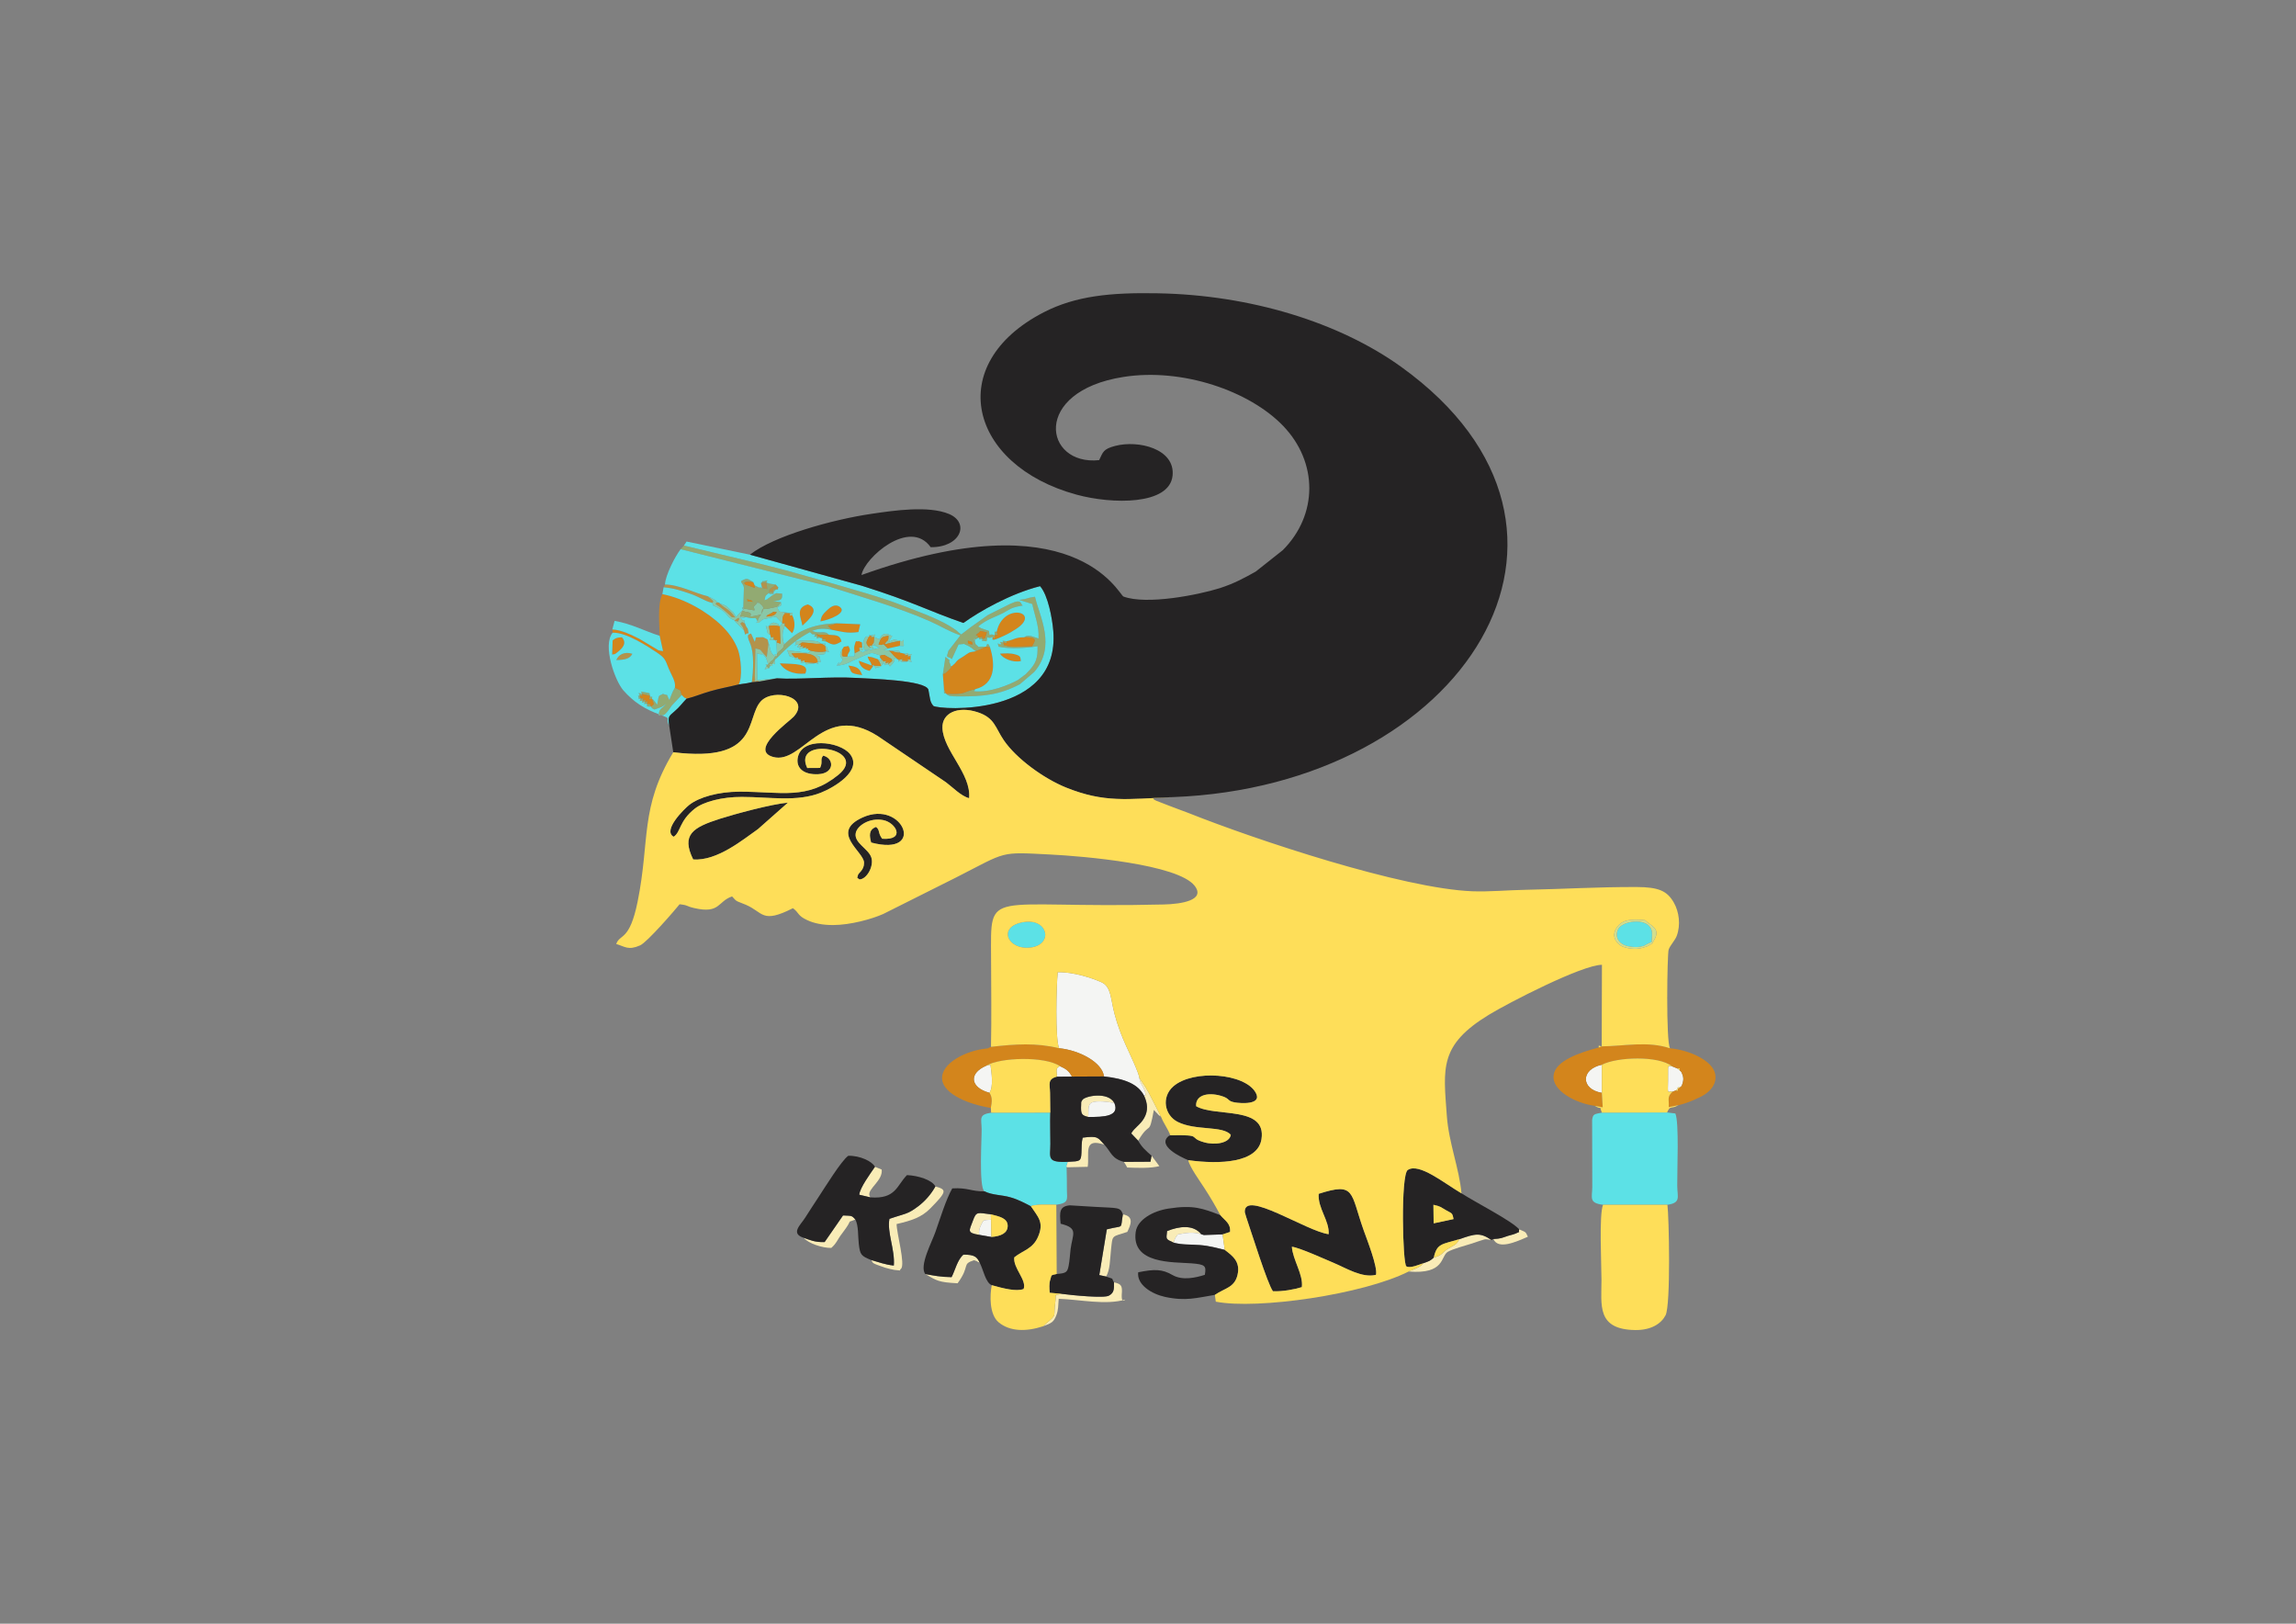 <?xml version="1.0" encoding="UTF-8"?>
<!DOCTYPE svg PUBLIC "-//W3C//DTD SVG 1.1//EN" "http://www.w3.org/Graphics/SVG/1.1/DTD/svg11.dtd">
<!-- Creator: CorelDRAW X7 -->
<svg xmlns="http://www.w3.org/2000/svg" xml:space="preserve" width="297mm" height="210mm" version="1.1" style="shape-rendering:geometricPrecision; text-rendering:geometricPrecision; image-rendering:optimizeQuality; fill-rule:evenodd; clip-rule:evenodd"
viewBox="0 0 29700 21000"
 xmlns:xlink="http://www.w3.org/1999/xlink">
 <rect x="0" y="0" width="29700" height="21000" fill="#808080" stroke="none"/>
 <defs>
  <style type="text/css">
   <![CDATA[
    .fil7 {fill:#252324}
    .fil6 {fill:#5CE1E6}
    .fil1 {fill:#89C8A7}
    .fil3 {fill:#92AA72}
    .fil0 {fill:#B3934B}
    .fil9 {fill:#D2DE8E}
    .fil5 {fill:#D3851C}
    .fil4 {fill:#F4F5F3}
    .fil2 {fill:#F9ECB7}
    .fil8 {fill:#FEDE59}
   ]]>
  </style>
 </defs>
 <g id="Layer_x0020_1">
  <g id="_1412530020336">
   <g>
    <path class="fil0" d="M8584 7596c137,11 223,44 324,76 148,48 197,100 304,125 32,-23 -1,-36 -6,-42 -2,-2 -8,-7 -11,-10 -3,-3 -10,-8 -13,-11l-29 -23c-156,-36 -372,-151 -551,-151l-18 36zm730 212c-14,-24 -13,-9 -36,-19 -47,40 -27,-4 139,148 76,69 27,38 95,50 -85,-117 -120,-106 -198,-179zm186 220c78,14 27,27 59,-12 0,-1 20,-60 -54,9l-5 3zm124 126l15 54c50,-42 52,22 33,-78 0,-2 -24,-22 -35,-67 -63,-25 -17,-28 -62,1l17 25c2,3 6,9 9,13 25,49 -10,-43 23,52zm102 669l-60 13 60 -13 98 -9c-70,-47 -49,75 -60,-74l8 -353c102,29 27,-11 147,112l22 -180c-17,-69 0,-39 -70,-78 -135,7 -76,-14 -108,59l-48 -107c-19,18 -72,-7 -14,123 59,133 42,364 25,507z"/>
    <path class="fil0" d="M7972 8537c123,-3 177,-22 208,-81 -100,-33 -179,9 -208,81z"/>
    <path class="fil0" d="M9858 7604c133,17 -93,-7 68,14 -3,-27 -6,-53 -13,-86l-70 10 15 62zm90 64l6 12c0,-37 -10,-24 52,-23 -8,-40 -23,-32 30,-32 59,-5 8,3 34,-25l-35 -39c-6,5 -15,5 -19,14 -3,9 -13,11 -17,14 -42,34 -45,15 -51,79z"/>
   </g>
   <g>
    <path class="fil1" d="M9314 7808c78,73 113,62 198,179 -68,-12 -19,19 -95,-50 -166,-152 -186,-108 -139,-148 -41,-44 -1,-10 -55,-44 -4,-3 -12,-7 -16,-9 -4,-3 -14,-7 -17,-9l-37 -16 29 23c3,3 10,8 13,11 3,3 9,8 11,10 5,6 38,19 6,42 34,71 -13,9 100,78 126,76 70,100 193,150 74,-69 54,-10 54,-9 -32,39 19,26 -59,12l124 126c-33,-95 2,-3 -23,-52 -3,-4 -7,-10 -9,-13l-17 -25c45,-29 -1,-26 62,-1 -29,-39 28,-33 -29,-38 -75,-97 -22,-10 37,-45 -70,-29 -83,35 -53,-51 18,-50 24,-20 52,-17 168,21 -66,100 200,36 -34,52 -41,49 -43,93 -23,19 -39,14 15,14l44 -38c5,-3 12,-6 17,-9l160 -33 82 85 -32 41c-48,-60 12,-16 -78,-50 -56,22 -38,11 -63,45 -52,29 -48,-58 -23,63 12,56 13,30 40,50l9 35c-24,44 -34,32 36,32 -3,-46 18,-42 -36,-32l-9 -35 -17 -113c78,-11 64,-9 141,5l9 224 -52 -18c14,-37 28,-30 -21,-30l21 30 6 151c-41,5 -29,-3 -20,30 -80,-39 -66,-136 -89,-169l-22 180c-120,-123 -45,-83 -147,-112l-8 353c11,149 -10,27 60,74l226 -41 -254 24 -4 -346c131,36 33,-30 117,56l28 86c-42,3 -36,-6 -23,22l-23 41 59 -14 13 -30c41,-1 31,6 24,-23 63,-3 28,21 39,-61l-39 61c-47,-4 -35,-10 -24,23l-13 30 -36 -27 23 -22c64,-82 37,-14 93,-105 43,2 28,6 20,-30 25,-43 40,-37 59,-57 31,-32 25,-30 35,-68 -29,-87 -29,-152 8,-237 -1,-68 4,-22 -33,-36 4,-44 -3,-77 23,-113 42,-14 -61,-18 82,-15 -13,35 -25,28 25,28 1,-41 20,-41 -25,-28 -5,-3 -13,-5 -17,-6l-126 -17c-67,-106 48,-27 22,-120 -61,78 -33,51 -152,80 -133,31 -66,-42 -107,79 43,-85 49,-90 -28,-155 -85,31 47,-59 -42,27 -44,42 -11,35 -15,74l-134 -23 -81 83c-2,3 -9,17 -10,14 -2,-4 -7,10 -12,14l-24 -43c-3,-4 -6,-10 -9,-14l-96 -87c-50,-27 -28,-15 -79,-30zm598 167c18,-24 -1,-12 52,-38 76,-39 4,-22 84,-21 -23,46 -60,53 -136,59z"/>
    <path class="fil1" d="M11349 8523c4,5 10,6 12,15 2,10 9,12 11,16 11,20 19,40 27,60l-95 -6c52,65 0,27 57,22 5,-1 16,-3 21,-4 5,-1 13,-7 17,-12 4,-5 12,-17 13,-14 1,4 9,-10 11,-12 4,-11 7,-27 7,-33 -19,38 -33,35 22,22 -16,39 -19,27 37,14l23 28c44,-44 65,-65 60,-108l54 25c-8,33 -11,20 42,9 -12,34 -12,15 30,15 51,1 25,2 48,-10 61,14 53,23 33,-19l1 -46c21,-39 24,-27 -35,-17 9,-32 13,-21 -38,-12l-65 -15c6,-36 -53,-22 -102,-24 7,3 17,3 20,9 4,7 16,7 21,8 42,9 28,7 61,7l65 15c-5,32 -11,22 38,12 -7,33 -14,24 35,17l-1 46c-49,-5 -41,-14 -33,19l-78 -5c13,-37 14,-23 -42,-9l-26 -22c-32,-28 -12,-8 -37,-33 -27,-28 -38,-45 -66,-67l-67 -8 57 -19c-104,-104 -37,-23 -123,-53 37,-86 26,-95 129,-112 1,87 -14,43 -51,112 78,-17 90,-27 202,-45l-7 65c71,0 53,12 52,-39 -1,-98 18,-3 -45,-26 -6,-4 -18,-12 -21,-7 -4,5 -17,-4 -22,-4 -50,-1 10,-27 -108,25 1,-1 47,-73 49,-77 -41,-12 -104,-78 -169,42l-65 -30c19,-45 25,-34 -38,-19 -45,-21 -18,-8 -29,13 -18,7 -44,-29 -72,64 -11,37 4,73 12,108 194,8 21,6 79,-23 57,21 32,17 23,-31 -56,0 -43,-8 -23,31 -70,-55 -60,-72 -19,-149l29 -13c-3,31 -11,22 38,19l-6 73 -27 37c64,0 47,9 27,-37 47,63 6,36 76,70l-190 38c-3,2 -10,7 -12,9 -3,1 -6,6 -10,9l-46 -21c47,-17 45,22 34,-43 -51,15 -46,-24 -34,43l-65 32c8,49 -33,40 23,42l-117 2c-96,2 -63,-8 -68,-91 -73,120 48,97 -12,162 -134,146 30,-94 -46,45 86,-7 131,-29 191,-61l185 -81c68,-25 63,-26 132,-3l43 15c74,-15 45,-9 101,19 83,42 34,23 56,50l-54 44c14,-35 17,-24 -37,-14 13,-34 26,-30 -22,-22l-49 -54 21 34 -2 12 -51 -24z"/>
    <path class="fil1" d="M10327 8344c-19,38 -29,32 26,20 -18,40 -25,31 31,17l40 10 30 15c0,-29 10,-24 -30,-15 17,-37 16,-22 -40,-10 13,-37 21,-29 -31,-17 16,-39 28,-34 -26,-20 68,-43 9,-37 144,-27 86,6 46,14 155,8l47 28 12 71c-63,13 -122,9 -202,-8l-30 29 -270 -36 30 78 74 21c-6,33 -13,23 37,14l39 29c-10,34 -14,21 44,16 0,-36 10,-27 -44,-16 -13,-31 43,-19 -39,-29 2,-31 10,-22 -37,-14l-41 -46c-2,-6 -5,-8 -8,-11 180,-9 325,-5 340,111l-29 13 -126 -10c0,35 -30,29 102,18 7,0 16,-5 24,-8 48,13 43,22 29,-13 22,-20 52,47 28,-49 -16,-58 5,1 -41,-43 147,-10 86,-5 120,-46 72,14 28,10 17,-31 -11,-37 -7,-26 -29,-40 -14,-31 52,-28 -47,-28 -49,-27 -29,-29 -117,-39 -78,-8 -137,-4 -213,9 -24,121 -10,11 31,49z"/>
   </g>
   <g>
    <path class="fil2" d="M11273 16298c23,38 -11,34 172,96 18,6 108,29 123,30 132,12 47,13 86,-13 60,-58 -54,-452 -56,-580 194,-44 323,-88 433,-199 217,-220 221,-246 69,-287 -55,98 -129,185 -222,256 -145,110 -173,93 -373,163 -33,174 74,400 57,604 -116,-12 -191,-44 -289,-70z"/>
    <path class="fil2" d="M14308 16510c52,-85 50,-222 63,-340 22,-208 5,-168 211,-237 42,-87 95,-201 -57,-227 -37,208 24,133 -208,194l-97 591 88 19z"/>
    <path class="fil2" d="M13736 16734c-112,24 -69,-14 -85,106 -29,205 33,150 -130,287 -4,3 -10,10 -13,13 -4,2 -10,8 -14,13 110,-42 135,-53 170,-141 29,-75 24,-134 31,-214 276,9 608,85 861,10 -59,56 -45,-67 -43,-104 2,-80 -17,-100 -103,-119 -1,76 8,132 -64,171 -55,38 -487,-5 -610,-22z"/>
    <path class="fil2" d="M18878 16027c-38,78 -82,82 -151,126 -80,51 -59,77 -180,112 -55,47 -49,41 -136,73 -35,56 -171,98 -171,98 -3,-4 -13,5 -19,9 471,39 413,-197 506,-254 62,-37 232,-83 299,-104 216,-69 158,-65 266,-50 -145,-98 -206,-83 -414,-10z"/>
    <path class="fil2" d="M14800 14173c44,97 55,191 0,287 -51,90 -129,127 -167,199l90 94c160,-271 136,-40 203,-398 3,2 6,6 7,8l52 55c4,3 14,16 17,13 2,-4 11,9 17,13l-158 -309c-31,-55 -11,-13 -41,-71l-82 -122c10,67 19,58 51,124 15,32 21,41 24,57 13,84 11,18 -13,50z"/>
    <path class="fil2" d="M10396 16009c61,73 242,133 357,131 71,-62 79,-109 138,-185 168,-218 36,-123 173,-183 -49,-56 -49,-46 -159,-52l-238 344c-120,6 -195,-28 -271,-55z"/>
    <path class="fil2" d="M11969 16478c149,85 170,107 418,119 169,-230 48,-245 212,-298 6,3 17,4 20,6 4,1 16,6 20,8 4,1 15,15 19,11 3,-5 12,9 18,14 -37,-84 -70,-112 -214,-111 -79,67 -108,207 -153,291 -142,-2 -228,-20 -340,-40z"/>
    <path class="fil2" d="M13821 15026c-46,47 13,-55 -21,35 -19,48 -2,0 -3,36l273 -6c26,-168 -65,-382 216,-286 -86,-88 -73,-119 -281,-91 -16,58 -13,128 -16,196 -5,111 -20,109 -168,116z"/>
    <path class="fil2" d="M11260 15486c-4,-5 -13,-20 -14,-25 -22,-89 178,-193 159,-335l-87 -35c-54,79 -197,273 -203,361l145 34z"/>
    <path class="fil2" d="M14077 14446c9,-68 -15,-160 49,-188 65,-27 219,-7 289,8 -82,-153 -383,-91 -414,-40 -21,32 -14,27 -16,63 -6,121 6,136 92,157z"/>
    <path class="fil2" d="M12668 15971c-8,-44 -1,-79 22,-127 33,-69 26,-63 130,-69l-4 -70c-169,-19 -186,-44 -231,83 -46,128 -85,157 83,183z"/>
    <path class="fil2" d="M19318 16025c62,142 292,37 446,-30 -34,-67 -16,-53 -112,-95 -18,60 34,13 -50,55 -21,10 -67,20 -96,29 -86,28 -84,35 -188,41z"/>
    <path class="fil2" d="M15184 16073c12,-61 23,-67 51,-107 100,-19 192,-38 304,-3l34 10 -34 -10c-104,-129 -286,-104 -442,-41 -11,109 -24,100 87,151z"/>
    <path class="fil2" d="M14537 15027c20,29 24,35 44,73 138,6 310,11 416,-18l-101 -135 -14 78 -345 2z"/>
   </g>
   <g>
    <path class="fil3" d="M12520 8286c57,15 57,8 60,50 -56,-6 -64,-11 -60,-50zm-3716 -1183l1899 476c420,136 921,277 1314,451 164,72 224,121 406,188l-155 200c-34,109 -15,58 45,106l86 -188c114,-8 37,-17 116,13 6,2 47,27 49,29l58 45 134 -59 51 9c-17,-46 -37,-65 -51,-9 -153,-7 -60,28 -135,-31 -3,-2 -12,-39 -12,-39 26,-79 -71,25 45,-44 -28,-38 35,-31 -32,-32 28,-35 33,-22 60,-58l84 18 -25 79 -37 5c8,-36 15,-26 -38,-18 0,32 -10,23 38,18 20,33 -52,20 57,32 26,-105 -13,-17 80,-55 15,3 23,61 26,-22 34,-21 46,32 26,-48 -38,9 -25,-21 -26,48 -85,-39 -60,47 -74,-57l-102 -35c-5,-3 -14,-8 -18,-11 -5,-2 -14,-6 -19,-11 109,-94 219,-121 326,-177 90,-47 92,-69 250,-94 -41,-29 2,-113 -242,18 -73,38 -151,74 -211,106l-219 155c-4,3 -9,7 -13,10l-111 85c-46,-33 -35,-31 -69,-57 -22,-16 -59,-40 -86,-56 -173,-102 -420,-190 -616,-266 -288,-111 -590,-191 -895,-281l-447 -126c-168,-50 -325,-86 -483,-127l-991 -237 -43 47zm4445 1139c179,-2 145,42 101,117 -159,-4 -272,29 -397,-28 49,15 33,16 24,-22 54,9 44,19 44,-16 -59,-3 -58,-17 -44,16 -54,-9 -44,-15 -24,22 -41,17 -57,-51 -36,33 146,32 366,18 504,-6 3,151 -12,223 -144,352 -4,4 -8,9 -12,12l-95 71c-112,63 -370,172 -581,146 42,12 2,6 25,-25 -182,39 -98,69 -374,59l-30 -66c-2,89 8,52 30,66 27,33 60,33 164,34 314,1 524,-18 789,-158l184 -157c292,-335 67,-724 11,-974 -127,19 -80,27 -204,41l169 53c30,147 90,282 81,446l-100 -33c-67,-4 -66,6 -85,17zm-1053 480c59,-33 -6,18 64,-43 5,-5 20,-19 24,-24 33,-36 2,5 28,-39l40 -36 -40 36c-48,-21 1,11 -24,-35 -39,-71 53,5 -58,-85l-34 226z"/>
    <path class="fil3" d="M9768 7787l-107 -13c37,-4 -45,-38 43,-13 59,17 -5,20 64,26zm-143 84l134 23c4,-39 -29,-32 15,-74 89,-86 -43,4 42,-27 77,65 71,70 28,155 41,-121 -26,-48 107,-79 119,-29 91,-2 152,-80l-102 -16c107,-4 121,-20 116,-94 -105,-7 -51,-19 -126,21 -3,1 -40,30 -44,33 -54,34 38,-3 -57,30 14,-70 10,-55 58,-95 6,-64 9,-45 51,-79 4,-3 14,-5 17,-14 4,-9 13,-9 19,-14l-61 -9c-6,-1 -18,-4 -25,-5 -5,-2 -15,-6 -19,-7 -5,-1 -12,-5 -17,-8 19,-38 23,-27 -23,-17 -67,16 14,-31 -47,27l70 -10c7,33 10,59 13,86 -161,-21 65,3 -68,-14 -10,-1 -23,-10 -28,-5 -5,5 -20,-4 -26,-7 -6,-2 -35,-16 -42,-21l-1 34c-7,-3 -16,-7 -20,-9l-60 -21c-58,-23 -6,16 -57,-33 35,-19 -9,-11 51,-19 2,0 69,7 70,7 -70,-39 -74,-65 -158,-14 -1,32 26,27 36,85l-8 245c11,97 -39,-31 10,25zm411 -246c-53,0 -38,-8 -30,32 -62,-1 -52,-14 -52,23 63,-1 55,12 52,-23l30 -32zm-391 355c147,43 116,-26 156,61 2,-44 9,-41 43,-93 -266,64 -32,-15 -200,-36 -28,-3 -34,-33 -52,17 -30,86 -17,22 53,51z"/>
    <path class="fil3" d="M8818 8988c-29,-94 9,18 -17,-58l-71 -36c-15,27 -31,55 -42,85l-29 75c-54,-97 7,-46 -83,-80 -60,37 -48,-9 -75,141l-33 -44c-29,-35 -13,-18 -36,-35 6,-31 17,-24 -26,-24 -7,39 -23,37 26,24l27 72 -37 31 -10 -31 -45 -8c15,-37 28,-33 -24,-22 13,-34 20,-27 -30,-18 13,-37 26,-32 -25,-24l-12 -43c49,9 41,15 26,-19l109 26c-29,-38 31,-26 -59,-45 -106,-22 -37,4 -50,19 -56,-14 -46,-20 -26,19 -44,19 -19,-9 -14,29 5,45 -16,10 26,14 -14,38 -28,33 25,24 -13,35 -21,27 30,18 -11,34 -23,29 24,22l5 37 50 2c21,21 -18,7 44,37 49,-20 111,-28 150,-77 -41,73 -88,46 -95,148 54,-6 56,49 169,-122l128 -137z"/>
    <path class="fil3" d="M10144 8333c-10,38 -4,36 -35,68 -19,20 -34,14 -59,57 8,36 23,32 -20,30 -56,91 -29,23 -93,105l-23 22 36 27 13 -30c-11,-33 -23,-27 24,-23l39 -61c48,-20 151,-190 451,-352 57,54 22,15 70,33 -18,34 -28,28 23,22 -12,36 -19,28 32,16l34 15c2,39 -36,21 51,36 -37,-43 50,-17 -51,-36 10,-35 16,-26 -34,-15 6,-30 14,-22 -32,-16 10,-37 25,-35 -23,-22l175 1c-55,-63 -108,-6 -217,-50 87,-35 155,-34 253,-15l-51 -55c79,-9 21,0 73,-13l40 -16c-166,8 -287,29 -417,87 -112,50 -169,103 -259,185z"/>
   </g>
   <g>
    <path class="fil4" d="M13700 13557c263,26 558,182 581,365 273,30 442,100 519,251 24,-32 26,34 13,-50 -3,-16 -9,-25 -24,-57 -32,-66 -41,-57 -51,-124 -2,-59 -131,-327 -164,-400 -63,-138 -117,-277 -157,-430 -51,-193 -42,-349 -166,-407 -115,-53 -367,-137 -569,-131 -17,172 -35,864 18,983z"/>
    <path class="fil4" d="M15184 16073c123,30 199,19 336,30 131,10 216,38 323,62l-28 -200 -242 8 -34 -10c-112,-35 -204,-16 -304,3 -28,40 -39,46 -51,107z"/>
    <path class="fil4" d="M12756 13784c-234,102 -200,285 43,349 55,-77 27,-261 13,-363l-56 14z"/>
    <path class="fil4" d="M14077 14446c204,2 409,-7 338,-180 -70,-15 -224,-35 -289,-8 -64,28 -40,120 -49,188z"/>
    <path class="fil4" d="M20721 14134l0 -363c-274,56 -277,317 0,363z"/>
    <path class="fil4" d="M21637 14119l38 -15 28 -20c-2,-26 -11,-20 28,-20l22 -19c28,-72 31,-110 -5,-182l-22 -21 -26 -22 -35 -14 -36 -15c-70,-8 -47,-27 -52,190 -5,192 -7,126 60,138z"/>
    <path class="fil4" d="M12668 15971l155 27 -3 -223c-104,6 -97,0 -130,69 -23,48 -30,83 -22,127z"/>
    <path class="fil4" d="M13671 13925l195 -1c-37,-71 -76,-100 -155,-135 -66,27 -36,64 -40,136z"/>
   </g>
   <g>
    <path class="fil5" d="M8533 8223l44 198c-79,-12 -51,-7 -101,-36l-208 -124c-85,-42 -228,-116 -347,-120l4 42c178,-7 461,183 564,251 113,75 114,93 162,215 33,82 93,161 79,245l71 36c26,76 -12,-36 17,58 4,5 21,22 28,28 3,2 14,14 16,11 2,-4 12,7 18,10 109,-27 188,-63 310,-98 127,-37 239,-55 366,-87 51,-85 29,-343 -9,-447 -47,-127 -125,-228 -212,-313 -177,-173 -475,-351 -767,-408 -64,125 -38,389 -35,539z"/>
    <path class="fil5" d="M20719 13533l-38 15c-248,65 -559,170 -584,357 -28,201 290,366 532,397l103 19 -11 -187c-277,-46 -274,-307 0,-363 195,-102 733,-121 908,20l36 15 35 14c39,-3 28,-8 26,22l22 21c36,72 33,110 5,182l-22 19 -28 20c2,29 12,23 -28,20l-38 15c-79,67 -43,103 -51,200l128 -26c110,-23 276,-97 338,-138 83,-55 159,-143 134,-268 -34,-167 -324,-305 -583,-329 -291,-97 -592,-28 -884,-25z"/>
    <path class="fil5" d="M12819 13539l-45 21c-270,21 -608,191 -587,400 19,193 349,325 630,369 16,-82 21,-137 -18,-196 -243,-64 -277,-247 -43,-349 178,-109 759,-127 955,5 79,35 118,64 155,135l415 -2c-23,-183 -318,-339 -581,-365 -297,-72 -563,-54 -881,-18z"/>
    <path class="fil5" d="M12622 8423c-102,15 -78,13 -160,67 -59,38 -68,35 -110,90l-40 36c-26,44 5,3 -28,39 -4,5 -19,19 -24,24 -70,61 -5,10 -64,43l14 185 30 66c276,10 192,-20 374,-59 262,-64 262,-315 193,-541l-51 -9 -134 59z"/>
    <path class="fil5" d="M12893 8169c20,80 8,27 -26,48 -3,83 -11,25 -26,22 3,23 -47,75 148,-17 58,-27 106,-55 153,-86 340,-220 -164,-354 -249,33z"/>
    <path class="fil5" d="M10758 8145c117,22 201,52 346,30l24 -101 -308 -13 -40 16c-52,13 6,4 -73,13l51 55z"/>
    <path class="fil5" d="M13021 8293c0,35 10,25 -44,16 9,38 25,37 -24,22 125,57 238,24 397,28 44,-75 78,-119 -101,-117 -125,1 -128,32 -228,51z"/>
    <path class="fil5" d="M10380 8092c66,-64 245,-208 70,-275 -162,44 -91,164 -70,275z"/>
    <path class="fil5" d="M10612 8037c119,-19 352,-113 253,-187 -67,-50 -132,10 -165,41 -58,54 -76,78 -88,146z"/>
    <path class="fil5" d="M10088 8579c44,80 160,149 329,133 63,-134 -132,-123 -329,-133z"/>
    <path class="fil5" d="M10353 8364c52,-12 44,-20 31,17 56,-12 57,-27 40,10 40,-9 30,-14 30,15l29 10c80,17 139,21 202,8l-12 -71 -47 -28c-109,6 -69,-2 -155,-8 -135,-10 -76,-16 -144,27 54,-14 42,-19 26,20z"/>
    <path class="fil5" d="M10119 8060c37,14 32,-32 33,36 30,31 69,69 94,94 43,-57 39,-162 3,-230 -50,0 -38,7 -25,-28 -143,-3 -40,1 -82,15 -26,36 -19,69 -23,113z"/>
    <path class="fil5" d="M10287 8508c47,-8 39,-17 37,14 82,10 26,-2 39,29 54,-11 44,-20 44,16l16 -2 126 10 29 -13c-15,-116 -160,-120 -340,-111 3,3 6,5 8,11l41 46z"/>
    <path class="fil5" d="M7925 8282l-7 184c49,-10 25,2 63,-26 79,-59 130,-124 64,-198 -70,3 -84,13 -120,40z"/>
    <path class="fil5" d="M9946 8096l17 113 9 35c54,-10 33,-14 36,32l15 1c49,0 35,-7 21,30l52 18 -9 -224c-77,-14 -63,-16 -141,-5z"/>
    <path class="fil5" d="M11304 8608l95 6c-8,-20 -16,-40 -27,-60 -2,-4 -9,-6 -11,-16 -2,-9 -8,-10 -12,-15 -60,-17 -44,-23 -125,-31 19,74 30,39 52,115l-167 -61c16,72 54,109 140,131l36 -47c48,-68 -34,6 19,-22z"/>
    <path class="fil5" d="M10570 8231c46,-6 38,-14 32,16 50,-11 44,-20 34,15 101,19 14,-7 51,36 94,52 109,50 198,-1 -17,-76 -52,-83 -163,-87l-175 -1c48,-13 33,-15 23,22z"/>
    <path class="fil5" d="M11487 8387l150 -33 7 -65c-112,18 -124,28 -202,45 37,-69 52,-25 51,-112 -103,17 -92,26 -129,112 86,30 19,-51 123,53z"/>
    <path class="fil5" d="M13206 8550c-8,-55 -3,-66 -72,-86 -63,-19 -131,-15 -199,-10 39,62 160,119 271,96z"/>
    <path class="fil5" d="M11626 8536c56,-14 55,-28 42,9l78 5c-8,-33 -16,-24 33,-19l1 -46c-49,7 -42,16 -35,-17 -49,10 -43,20 -38,-12l-65 -15c-33,0 -19,2 -61,-7 -5,-1 -17,-1 -21,-8 -3,-6 -13,-6 -20,-9l-43 -3c28,22 39,39 66,67 25,25 5,5 37,33l26 22z"/>
    <path class="fil5" d="M8276 8993l12 43c51,-8 38,-13 25,24 50,-9 43,-16 30,18 52,-11 39,-15 24,22l45 8 10 31 37 -31 -27 -72c-49,13 -33,15 -26,-24l5 -12 -109 -26c15,34 23,28 -26,19z"/>
    <path class="fil5" d="M10975 8608c49,92 5,99 178,124 -31,-84 -58,-110 -178,-124z"/>
    <path class="fil5" d="M11055 8448l65 -32c-12,-67 -17,-28 34,-43 -2,-101 -9,-54 -43,-82 -39,18 -34,-35 -59,64 -6,24 1,68 3,93z"/>
    <path class="fil5" d="M10893 8401c5,83 -28,93 68,91 14,-80 58,-56 14,-137 -77,17 -47,-6 -82,46z"/>
    <path class="fil5" d="M11381 8501l49 54c48,-8 35,-12 22,22 54,-10 51,-21 37,14l54 -44c-22,-27 27,-8 -56,-50 -56,-28 -27,-34 -101,-19l-5 23z"/>
    <path class="fil5" d="M11260 8381c-20,-39 -33,-31 23,-31l-8 -2 27 -37 6 -73c-49,3 -41,12 -38,-19l-29 13c-41,77 -51,94 19,149z"/>
    <path class="fil5" d="M12654 8250l12 -6c53,-8 46,-18 38,18l37 -5 25 -79 -84 -18c-27,36 -32,23 -60,58 67,1 4,-6 32,32z"/>
    <path class="fil5" d="M9762 7571l-17 -41c-1,0 -68,-7 -70,-7 -60,8 -16,0 -51,19 51,49 -1,10 57,33l60 21c4,2 13,6 20,9l1 -34z"/>
    <path class="fil5" d="M9912 7975c76,-6 113,-13 136,-59 -80,-1 -8,-18 -84,21 -53,26 -34,14 -52,38z"/>
    <path class="fil5" d="M12580 8336c-3,-42 -3,-35 -60,-50 -4,39 4,44 60,50z"/>
    <path class="fil5" d="M9661 7774l107 13c-69,-6 -5,-9 -64,-26 -88,-25 -6,9 -43,13z"/>
   </g>
   <g>
    <path class="fil6" d="M10975 8608c120,14 147,40 178,124 -173,-25 -129,-32 -178,-124zm374 -85l51 24 2 -12 -21 -34 5 -23 -43 -15c-69,-23 -64,-22 -132,3l-185 81c-60,32 -105,54 -191,61 76,-139 -88,101 46,-45 60,-65 -61,-42 12,-162 35,-52 5,-29 82,-46 44,81 0,57 -14,137l117 -2c-56,-2 -15,7 -23,-42 -2,-25 -9,-69 -3,-93 25,-99 20,-46 59,-64 34,28 41,-19 43,82 11,65 13,26 -34,43l46 21c4,-3 7,-8 10,-9 2,-2 9,-7 12,-9l190 -38c-70,-34 -29,-7 -76,-70 20,46 37,37 -27,37l8 2c9,48 34,52 -23,31 -58,29 115,31 -79,23 -8,-35 -23,-71 -12,-108 28,-93 54,-57 72,-64 11,-21 -16,-34 29,-13 63,-15 57,-26 38,19l65 30c65,-120 128,-54 169,-42 -2,4 -48,76 -49,77 118,-52 58,-26 108,-25 5,0 18,9 22,4 3,-5 15,3 21,7 63,23 44,-72 45,26 1,51 19,39 -52,39l-150 33 -57 19 67 8 43 3c49,2 108,-12 102,24l65 15c51,-9 47,-20 38,12 59,-10 56,-22 35,17l-1 46c20,42 28,33 -33,19 -23,12 3,11 -48,10 -42,0 -42,19 -30,-15 -53,11 -50,24 -42,-9l-54 -25c5,43 -16,64 -60,108l-23 -28c-56,13 -53,25 -37,-14 -55,13 -41,16 -22,-22 0,6 -3,22 -7,33 -2,2 -10,16 -11,12 -1,-3 -9,9 -13,14 -4,5 -12,11 -17,12 -5,1 -16,3 -21,4 -57,5 -5,43 -57,-22 -53,28 29,-46 -19,22l-36 47c-86,-22 -124,-59 -140,-131l167 61c-22,-76 -33,-41 -52,-115 81,8 65,14 125,31zm-1261 56c197,10 392,-1 329,133 -169,16 -285,-53 -329,-133zm3118 -29c-111,23 -232,-34 -271,-96 68,-5 136,-9 199,10 69,20 64,31 72,86zm-2580 -225c99,0 33,-3 47,28 22,14 18,3 29,40 11,41 55,45 -17,31 -34,41 27,36 -120,46 46,44 25,-15 41,43 24,96 -6,29 -28,49 14,35 19,26 -29,13 -8,3 -17,8 -24,8 -132,11 -102,17 -102,-18l-16 2c-58,5 -54,18 -44,-16l-39 -29c-50,9 -43,19 -37,-14l-74 -21 -30 -78 270 36 30 -29 -29 -10 -30 -15 -40 -10c-56,14 -49,23 -31,-17 -55,12 -45,18 -26,-20 -41,-38 -55,72 -31,-49 76,-13 135,-17 213,-9 88,10 68,12 117,39zm-600 203c-11,82 24,58 -39,61 7,29 17,22 -24,23l-13 30 -59 14 23 -41c-13,-28 -19,-19 23,-22l-28 -86c-84,-86 14,-20 -117,-56l4 346 254 -24c286,19 677,-26 1031,-5 188,11 886,29 928,151l16 89c10,54 12,76 47,121 81,56 1644,150 1553,-969 -13,-160 -67,-461 -171,-579 -381,96 -785,326 -992,476 -465,-161 -646,-272 -1316,-482l-1445 -401 -820 -170 -34 52 991 237c158,41 315,77 483,127l447 126c305,90 607,170 895,281 196,76 443,164 616,266 27,16 64,40 86,56 34,26 23,24 69,57l111 -85c4,-3 9,-7 13,-10l219 -155c60,-32 138,-68 211,-106 244,-131 201,-47 242,-18 -158,25 -160,47 -250,94 -107,56 -217,83 -326,177 5,5 14,9 19,11 4,3 13,8 18,11l102 35c14,104 -11,18 74,57 1,-69 -12,-39 26,-48 85,-387 589,-253 249,-33 -47,31 -95,59 -153,86 -195,92 -145,40 -148,17 -93,38 -54,-50 -80,55 -109,-12 -37,1 -57,-32 -48,5 -38,14 -38,-18l-12 6c-116,69 -19,-35 -45,44 0,0 9,37 12,39 75,59 -18,24 135,31 14,-56 34,-37 51,9 69,226 69,477 -193,541 -23,31 17,37 -25,25 211,26 469,-83 581,-146l95 -71c4,-3 8,-8 12,-12 132,-129 147,-201 144,-352 -138,24 -358,38 -504,6 -21,-84 -5,-16 36,-33 -20,-37 -30,-31 24,-22 -14,-33 -15,-19 44,-16 100,-19 103,-50 228,-51 19,-11 18,-21 85,-17l100 33c9,-164 -51,-299 -81,-446l-169 -53c124,-14 77,-22 204,-41 56,250 281,639 -11,974l-184 157c-265,140 -475,159 -789,158 -104,-1 -137,-1 -164,-34 -22,-14 -32,23 -30,-66l-14 -185 34 -226c111,90 19,14 58,85 25,46 -24,14 24,35l40 -36c42,-55 51,-52 110,-90 82,-54 58,-52 160,-67l-58 -45c-2,-2 -43,-27 -49,-29 -79,-30 -2,-21 -116,-13l-86 188c-60,-48 -79,3 -45,-106l155 -200c-182,-67 -242,-116 -406,-188 -393,-174 -894,-315 -1314,-451l-1899 -476c-70,92 -198,337 -202,457 179,0 395,115 551,151l37 16c3,2 13,6 17,9 4,2 12,6 16,9 54,34 14,0 55,44 23,10 22,-5 36,19 51,15 29,3 79,30l96 87c3,4 6,10 9,14l24 43c5,-4 10,-18 12,-14 1,3 8,-11 10,-14l81 -83c-49,-56 1,72 -10,-25l8 -245c-10,-58 -37,-53 -36,-85 84,-51 88,-25 158,14l17 41c7,5 36,19 42,21 6,3 21,12 26,7 5,-5 18,4 28,5l-15 -62c61,-58 -20,-11 47,-27 46,-10 42,-21 23,17 5,3 12,7 17,8 4,1 14,5 19,7 7,1 19,4 25,5l61 9 35 39c-26,28 25,20 -34,25l-30 32c3,35 11,22 -52,23l-6 -12c-48,40 -44,25 -58,95 95,-33 3,4 57,-30 4,-3 41,-32 44,-33 75,-40 21,-28 126,-21 5,74 -9,90 -116,94l102 16c26,93 -89,14 -22,120l126 17c4,1 12,3 17,6 45,-13 26,-13 25,28 36,68 40,173 -3,230 -25,-25 -64,-63 -94,-94 -37,85 -37,150 -8,237 90,-82 147,-135 259,-185 130,-58 251,-79 417,-87l308 13 -24 101c-145,22 -229,-8 -346,-30 -98,-19 -166,-20 -253,15 109,44 162,-13 217,50 111,4 146,11 163,87 -89,51 -104,53 -198,1 -87,-15 -49,3 -51,-36l-34 -15c-51,12 -44,20 -32,-16 -51,6 -41,12 -23,-22 -48,-18 -13,21 -70,-33 -300,162 -403,332 -451,352zm354 -436c-21,-111 -92,-231 70,-275 175,67 -4,211 -70,275zm232 -55c12,-68 30,-92 88,-146 33,-31 98,-91 165,-41 99,74 -134,168 -253,187z"/>
    <path class="fil6" d="M20736 15582l833 0c179,-26 128,-99 127,-248 -2,-211 26,-812 -24,-933l-108 -13 -843 2c-100,21 -114,15 -126,93l2 871c-2,141 -46,204 139,228z"/>
    <path class="fil6" d="M12733 15408c114,53 219,43 339,78 98,27 204,84 264,116 41,-17 -40,-2 66,-17 38,-5 40,-4 78,-6 51,-1 131,2 184,2 164,-22 139,-68 137,-188 -1,-99 0,-197 -4,-296 1,-36 -16,12 3,-36 34,-90 -25,12 21,-35 -290,13 -233,-54 -234,-233 0,-134 -5,-270 -1,-403l-765 1c-163,25 -126,72 -123,208 3,111 -38,745 35,809z"/>
    <path class="fil6" d="M8276 8993c-20,-39 -30,-33 26,-19 13,-15 -56,-41 50,-19 90,19 30,7 59,45l-5 12c43,0 32,-7 26,24 23,17 7,0 36,35l33 44c27,-150 15,-104 75,-141 90,34 29,-17 83,80l29 -75c11,-30 27,-58 42,-85 14,-84 -46,-163 -79,-245 -48,-122 -49,-140 -162,-215 -103,-68 -386,-258 -564,-251 -135,163 31,622 137,744 136,155 278,244 479,318 166,62 54,26 116,142 -16,-122 -11,-119 73,-191 64,-55 94,-101 150,-159 -6,-3 -16,-14 -18,-10 -2,3 -13,-9 -16,-11 -7,-6 -24,-23 -28,-28l-128 137c-113,171 -115,116 -169,122 7,-102 54,-75 95,-148 -39,49 -101,57 -150,77 -62,-30 -23,-16 -44,-37l-50 -2 -5 -37c-47,7 -35,12 -24,-22 -51,9 -43,17 -30,-18 -53,9 -39,14 -25,-24 -42,-4 -21,31 -26,-14 -5,-38 -30,-10 14,-29zm-304 -456c29,-72 108,-114 208,-81 -31,59 -85,78 -208,81zm-47 -255c36,-27 50,-37 120,-40 66,74 15,139 -64,198 -38,28 -14,16 -63,26l7 -184z"/>
    <path class="fil6" d="M8568 7684c292,57 590,235 767,408 87,85 165,186 212,313 38,104 60,362 9,447l110 -16 60 -13c17,-143 34,-374 -25,-507 -58,-130 -5,-105 14,-123l48 107c32,-73 -27,-52 108,-59 70,39 53,9 70,78 23,33 9,130 89,169 -9,-33 -21,-25 20,-30l-6 -151 -21 -30 -15 -1c-70,0 -60,12 -36,-32l-9 -35c-27,-20 -28,6 -40,-50 -25,-121 -29,-34 23,-63 25,-34 7,-23 63,-45 90,34 30,-10 78,50l32 -41 -82 -85 -160 33c-5,3 -12,6 -17,9l-44 38c-54,0 -38,5 -15,-14 -40,-87 -9,-18 -156,-61 -59,35 -112,-52 -37,45 57,5 0,-1 29,38 11,45 35,65 35,67 19,100 17,36 -33,78l-15 -54 -124 -126 5 -3c-123,-50 -67,-74 -193,-150 -113,-69 -66,-7 -100,-78 -107,-25 -156,-77 -304,-125 -101,-32 -187,-65 -324,-76l-16 88z"/>
    <path class="fil6" d="M13254 11924c-365,49 -222,373 83,330 286,-40 223,-370 -83,-330z"/>
    <path class="fil6" d="M21359 12016c-69,-155 -374,-102 -426,-1 -44,86 -11,192 127,223 41,9 114,17 167,4 75,-17 13,-1 70,-27 6,-3 28,-15 33,-17l36 -15c0,-59 14,-121 -7,-167z"/>
    <path class="fil6" d="M7921 8141c119,4 262,78 347,120l208 124c50,29 22,24 101,36l-44 -198c-188,-58 -358,-154 -583,-193l-29 111z"/>
   </g>
   <g>
    <path class="fil7" d="M9701 7174l1445 401c670,210 851,321 1316,482 207,-150 611,-380 992,-476 104,118 158,419 171,579 91,1119 -1472,1025 -1553,969 -35,-45 -37,-67 -47,-121l-16 -89c-42,-122 -740,-140 -928,-151 -354,-21 -745,24 -1031,5l-226 41 -98 9 -60 13 -110 16c-127,32 -239,50 -366,87 -122,35 -201,71 -310,98 -56,58 -86,104 -150,159 -84,72 -89,69 -73,191l52 342c1130,139 931,-442 1134,-660 164,-175 651,-51 424,200 -54,60 -583,434 -266,521 380,105 649,-720 1352,-271l883 598c82,60 197,181 300,206 29,-318 -334,-614 -345,-908 -7,-192 196,-288 454,-204 224,73 228,200 339,362 162,238 517,496 807,613 495,199 788,150 1382,123 3759,-142 5885,-3452 2954,-5563 -804,-579 -1957,-933 -3158,-953 -598,-11 -1054,33 -1466,245 -1303,670 -970,1981 425,2360 455,124 1202,139 1240,-248 34,-345 -441,-462 -743,-383 -155,41 -156,78 -207,184 -715,75 -878,-889 314,-1076 763,-120 1634,182 2067,634 451,470 451,1148 -5,1606l-350 277c-139,78 -274,153 -466,215 -273,86 -945,220 -1246,108 -67,-37 -637,-1265 -3388,-278 36,-220 623,-741 895,-360 388,4 510,-315 236,-430 -266,-110 -709,-45 -1005,-1 -503,74 -1264,286 -1569,528z"/>
    <path class="fil7" d="M12823 15998l-155 -27c-168,-26 -129,-55 -83,-183 45,-127 62,-102 231,-83 109,28 220,49 219,151 -1,92 -87,133 -212,142zm-854 480c112,20 198,38 340,40 45,-84 74,-224 153,-291 144,-1 177,27 214,111 43,82 73,252 153,284 154,43 319,85 412,49 44,-116 -138,-270 -121,-409 113,-92 240,-107 309,-269 80,-188 -4,-255 -93,-391 -60,-32 -166,-89 -264,-116 -120,-35 -225,-25 -339,-78 -174,2 -211,-50 -415,-38 -82,145 -156,389 -217,561 -47,136 -213,440 -132,547z"/>
    <path class="fil7" d="M16121 15743c68,199 276,866 345,957 122,6 283,-24 374,-53 21,-162 -117,-351 -129,-522 90,7 441,167 549,212 154,65 362,195 539,151 25,-99 -117,-458 -158,-573 -176,-496 -106,-628 -583,-475 -15,184 140,347 129,522 -284,-35 -1101,-585 -1085,-284 0,1 18,64 19,65z"/>
    <path class="fil7" d="M14077 14446c-86,-21 -98,-36 -92,-157 2,-36 -5,-31 16,-63 31,-51 332,-113 414,40 71,173 -134,182 -338,180zm-491 -56c-4,133 1,269 1,403 1,179 -56,246 234,233 148,-7 163,-5 168,-116 3,-68 0,-138 16,-196 208,-28 195,3 281,91 87,95 92,179 251,222l345 -2 14 -78c-77,-67 -126,-110 -173,-194l-90 -94c38,-72 116,-109 167,-199 55,-96 44,-190 0,-287 -77,-151 -246,-221 -519,-251l-415 2 -195 1c-125,33 -90,95 -88,210 2,85 3,170 3,255z"/>
    <path class="fil7" d="M10396 16009c76,27 151,61 271,55l238 -344c110,6 110,-4 159,52 43,79 33,216 45,317 17,138 26,154 164,209 98,26 173,58 289,70 17,-204 -90,-430 -57,-604 200,-70 228,-53 373,-163 93,-71 167,-158 222,-256 -43,-85 -224,-141 -368,-147 -132,133 -143,313 -472,288l-145 -34c6,-88 149,-282 203,-361 -36,-71 -193,-146 -345,-143 -90,63 -301,408 -379,525 -65,100 -119,181 -181,279 -60,94 -190,201 -17,257z"/>
    <path class="fil7" d="M15715 16747c130,-89 254,-93 293,-258 40,-171 -63,-246 -165,-324 -107,-24 -192,-52 -323,-62 -137,-11 -213,0 -336,-30 -111,-51 -98,-42 -87,-151 156,-63 338,-88 442,41l34 10 242 -8 96 -32c11,-111 -65,-145 -125,-217 -227,-85 -344,-136 -671,-85 -202,31 -402,144 -424,302 -58,418 484,388 719,406 181,14 196,32 175,149 -112,35 -286,78 -417,3 -136,-79 -235,-78 -445,-36 -20,162 176,281 346,318 268,58 409,13 646,-26z"/>
    <path class="fil7" d="M18542 15582c99,22 90,29 163,70 76,44 82,30 97,115l-257 55 -3 -240zm-131 756c87,-32 81,-26 136,-73 40,-185 104,-170 331,-238 208,-73 269,-88 414,10l26 -12c104,-6 102,-13 188,-41 29,-9 75,-19 96,-29 84,-42 32,5 50,-55 -100,-113 -579,-357 -747,-466 -225,-132 -550,-400 -695,-302 -93,62 -67,1216 -18,1246 48,30 169,-24 219,-40z"/>
    <path class="fil7" d="M15139 14683l-22 10c-151,125 153,271 254,312 413,57 900,34 947,-272 67,-436 -597,-282 -845,-426 -12,-138 141,-186 322,-134 121,35 73,66 178,85 70,12 359,36 271,-125 -140,-254 -810,-305 -1066,-83 -160,140 -113,375 56,460 232,117 581,45 687,167 -16,109 -206,137 -347,96 -220,-62 6,-98 -435,-90z"/>
    <path class="fil7" d="M13669 16477c-87,18 -62,13 -83,73 -17,49 -12,120 -7,170l157 14c123,17 555,60 610,22 72,-39 63,-95 64,-171 -43,-71 13,-32 -102,-75l-88 -19 97 -591c232,-61 171,14 208,-194 -32,-96 -61,-80 -355,-97l-331 -20c-133,12 -135,84 -119,238 235,57 155,131 129,326 -8,68 -12,149 -25,215 -17,88 -34,99 -155,109z"/>
    <path class="fil7" d="M8967 11116c311,21 642,-256 837,-392l388 -343c-215,19 -687,147 -881,209 -346,111 -503,204 -344,526z"/>
    <path class="fil7" d="M10648 9773c-44,53 0,76 -40,159l-166 1c-202,-421 817,-249 402,89 -403,327 -736,217 -1276,217 -279,0 -527,73 -652,171 -63,50 -350,330 -202,412 93,-59 69,-202 273,-363 114,-90 355,-153 609,-152 360,0 713,68 1023,-55 168,-67 547,-286 375,-501 -131,-163 -633,-228 -676,57 -19,130 83,214 266,205 218,-11 205,-209 64,-240z"/>
    <path class="fil7" d="M11118 11374c95,-2 191,-175 152,-287 -41,-114 -223,-185 -201,-310 16,-98 181,-206 357,-170 163,32 293,262 -14,241 -59,-75 -25,-111 -80,-153 -101,38 -84,120 -63,202 719,190 413,-561 -110,-325 -431,195 17,442 18,586 1,100 -74,129 -80,163 -9,52 -20,18 21,53z"/>
   </g>
   <g>
    <path class="fil8" d="M17058 15440c477,-153 407,-21 583,475 41,115 183,474 158,573 -177,44 -385,-86 -539,-151 -108,-45 -459,-205 -549,-212 12,171 150,360 129,522 -91,29 -252,59 -374,53 -69,-91 -277,-758 -345,-957 -1,-1 -19,-64 -19,-65 -16,-301 801,249 1085,284 11,-175 -144,-338 -129,-522zm-3804 -3516c306,-40 369,290 83,330 -305,43 -448,-281 -83,-330zm8139 240c-39,62 1,23 -56,58 -33,21 -33,19 -88,36 -98,30 -230,6 -284,-29 -77,-51 -104,-130 -70,-199 69,-141 192,-144 384,-129 67,70 214,104 114,263zm-10275 -790c-41,-35 -30,-1 -21,-53 6,-34 81,-63 80,-163 -1,-144 -449,-391 -18,-586 523,-236 829,515 110,325 -21,-82 -38,-164 63,-202 55,42 21,78 80,153 307,21 177,-209 14,-241 -176,-36 -341,72 -357,170 -22,125 160,196 201,310 39,112 -57,285 -152,287zm-2151 -258c-159,-322 -2,-415 344,-526 194,-62 666,-190 881,-209l-388 343c-195,136 -526,413 -837,392zm1681 -1343c141,31 154,229 -64,240 -183,9 -285,-75 -266,-205 43,-285 545,-220 676,-57 172,215 -207,434 -375,501 -310,123 -663,55 -1023,55 -254,-1 -495,62 -609,152 -204,161 -180,304 -273,363 -148,-82 139,-362 202,-412 125,-98 373,-171 652,-171 540,0 873,110 1276,-217 415,-338 -604,-510 -402,-89l166 -1c40,-83 -4,-106 40,-159zm-1939 -44c-434,719 -299,1132 -461,1932 -105,517 -228,412 -277,548 113,33 155,86 309,18 93,-41 460,-467 511,-532 117,13 80,25 191,50 335,77 300,-89 488,-151 67,78 57,56 176,107 231,98 205,251 611,45 83,61 56,95 184,154 88,42 202,65 339,64 221,-1 497,-77 645,-143l948 -475c662,-337 547,-328 1217,-294 417,21 1647,124 1864,405 144,187 -176,236 -401,241 -2318,56 -2236,-233 -2233,697 1,380 7,764 -1,1144l-45 21 45 -21c318,-36 584,-54 881,18 -53,-119 -35,-811 -18,-983 202,-6 454,78 569,131 124,58 115,214 166,407 40,153 94,292 157,430 33,73 162,341 164,400l82 122c30,58 10,16 41,71l158 309c32,85 89,155 120,239l-22 10 22 -10c441,-8 215,28 435,90 141,41 331,13 347,-96 -106,-122 -455,-50 -687,-167 -169,-85 -216,-320 -56,-460 256,-222 926,-171 1066,83 88,161 -201,137 -271,125 -105,-19 -57,-50 -178,-85 -181,-52 -334,-4 -322,134 248,144 912,-10 845,426 -47,306 -534,329 -947,272 14,83 153,274 210,363 84,131 130,209 205,348 60,72 136,106 125,217l-96 32 28 200c102,78 205,153 165,324 -39,165 -163,169 -293,258l12 88c540,105 1909,-94 2494,-390 6,-4 16,-13 19,-9 0,0 136,-42 171,-98 -50,16 -171,70 -219,40 -49,-30 -75,-1184 18,-1246 145,-98 470,170 695,302 -28,-323 -165,-651 -190,-1009 -44,-612 -100,-908 545,-1301 253,-154 1202,-644 1462,-646l-3 1055c-47,-11 -38,-18 -38,15l38 -15c292,-3 593,-72 884,25 -54,-78 -37,-1218 -18,-1276 18,-55 83,-119 105,-179 52,-141 31,-310 -39,-431 -86,-150 -196,-199 -481,-200 -522,-1 -925,26 -1434,36 -228,4 -468,27 -689,19 -907,-34 -2805,-666 -3683,-1016 -74,-29 -147,-53 -232,-87l-176 -68c-47,-25 -17,-4 -40,-31l257 -16c-594,27 -887,76 -1382,-123 -290,-117 -645,-375 -807,-613 -111,-162 -115,-289 -339,-362 -258,-84 -461,12 -454,204 11,294 374,590 345,908 -103,-25 -218,-146 -300,-206l-883 -598c-703,-449 -972,376 -1352,271 -317,-87 212,-461 266,-521 227,-251 -260,-375 -424,-200 -203,218 -4,799 -1134,660z"/>
    <path class="fil8" d="M21569 15582l-833 0c-53,130 -20,773 -20,970 0,328 -65,642 435,650 214,3 340,-87 394,-191 69,-133 44,-1289 24,-1429z"/>
    <path class="fil8" d="M12829 16622c-26,128 -33,378 89,480 147,122 359,122 576,51 4,-5 10,-11 14,-13 3,-3 9,-10 13,-13 163,-137 101,-82 130,-287 16,-120 -27,-82 85,-106l-157 -14c-5,-50 -10,-121 7,-170 21,-60 -4,-55 83,-73l-5 -896c-53,0 -133,-3 -184,-2 -38,2 -40,1 -78,6 -106,15 -25,0 -66,17 89,136 173,203 93,391 -69,162 -196,177 -309,269 -17,139 165,293 121,409 -93,36 -258,-6 -412,-49z"/>
    <path class="fil8" d="M20721 13771l0 363 11 187 -103 -19c113,71 44,-38 92,88l843 -2c47,-100 39,-34 150,-95l-128 26c8,-97 -28,-133 51,-200l38 -15c40,3 30,9 28,-20l28 -20 22 -19 -22 19c-39,0 -30,-6 -28,20l-28 20 -38 15c-67,-12 -65,54 -60,-138 5,-217 -18,-198 52,-190l36 15 35 14 26 22 22 21 -22 -21c2,-30 13,-25 -26,-22l-35 -14 -36 -15c-175,-141 -713,-122 -908,-20z"/>
    <path class="fil8" d="M12756 13784l56 -14c14,102 42,286 -13,363 39,59 34,114 18,196l4 62 765 -1c0,-85 -1,-170 -3,-255 -2,-115 -37,-177 88,-210 4,-72 -26,-109 40,-136 -196,-132 -777,-114 -955,-5z"/>
    <path class="fil8" d="M12820 15775l3 223c125,-9 211,-50 212,-142 1,-102 -110,-123 -219,-151l4 70z"/>
    <path class="fil8" d="M18545 15822l257 -55c-15,-85 -21,-71 -97,-115 -73,-41 -64,-48 -163,-70l3 240z"/>
    <path class="fil8" d="M18547 16265c121,-35 100,-61 180,-112 69,-44 113,-48 151,-126 -227,68 -291,53 -331,238z"/>
   </g>
   <path class="fil9" d="M21366 12183l-36 15c-5,2 -27,14 -33,17 -57,26 5,10 -70,27 -53,13 -126,5 -167,-4 -138,-31 -171,-137 -127,-223 52,-101 357,-154 426,1 21,46 7,108 7,167zm-87 -282c-192,-15 -315,-12 -384,129 -34,69 -7,148 70,199 54,35 186,59 284,29 55,-17 55,-15 88,-36 57,-35 17,4 56,-58 100,-159 -47,-193 -114,-263z"/>
  </g>
 </g>
</svg>
